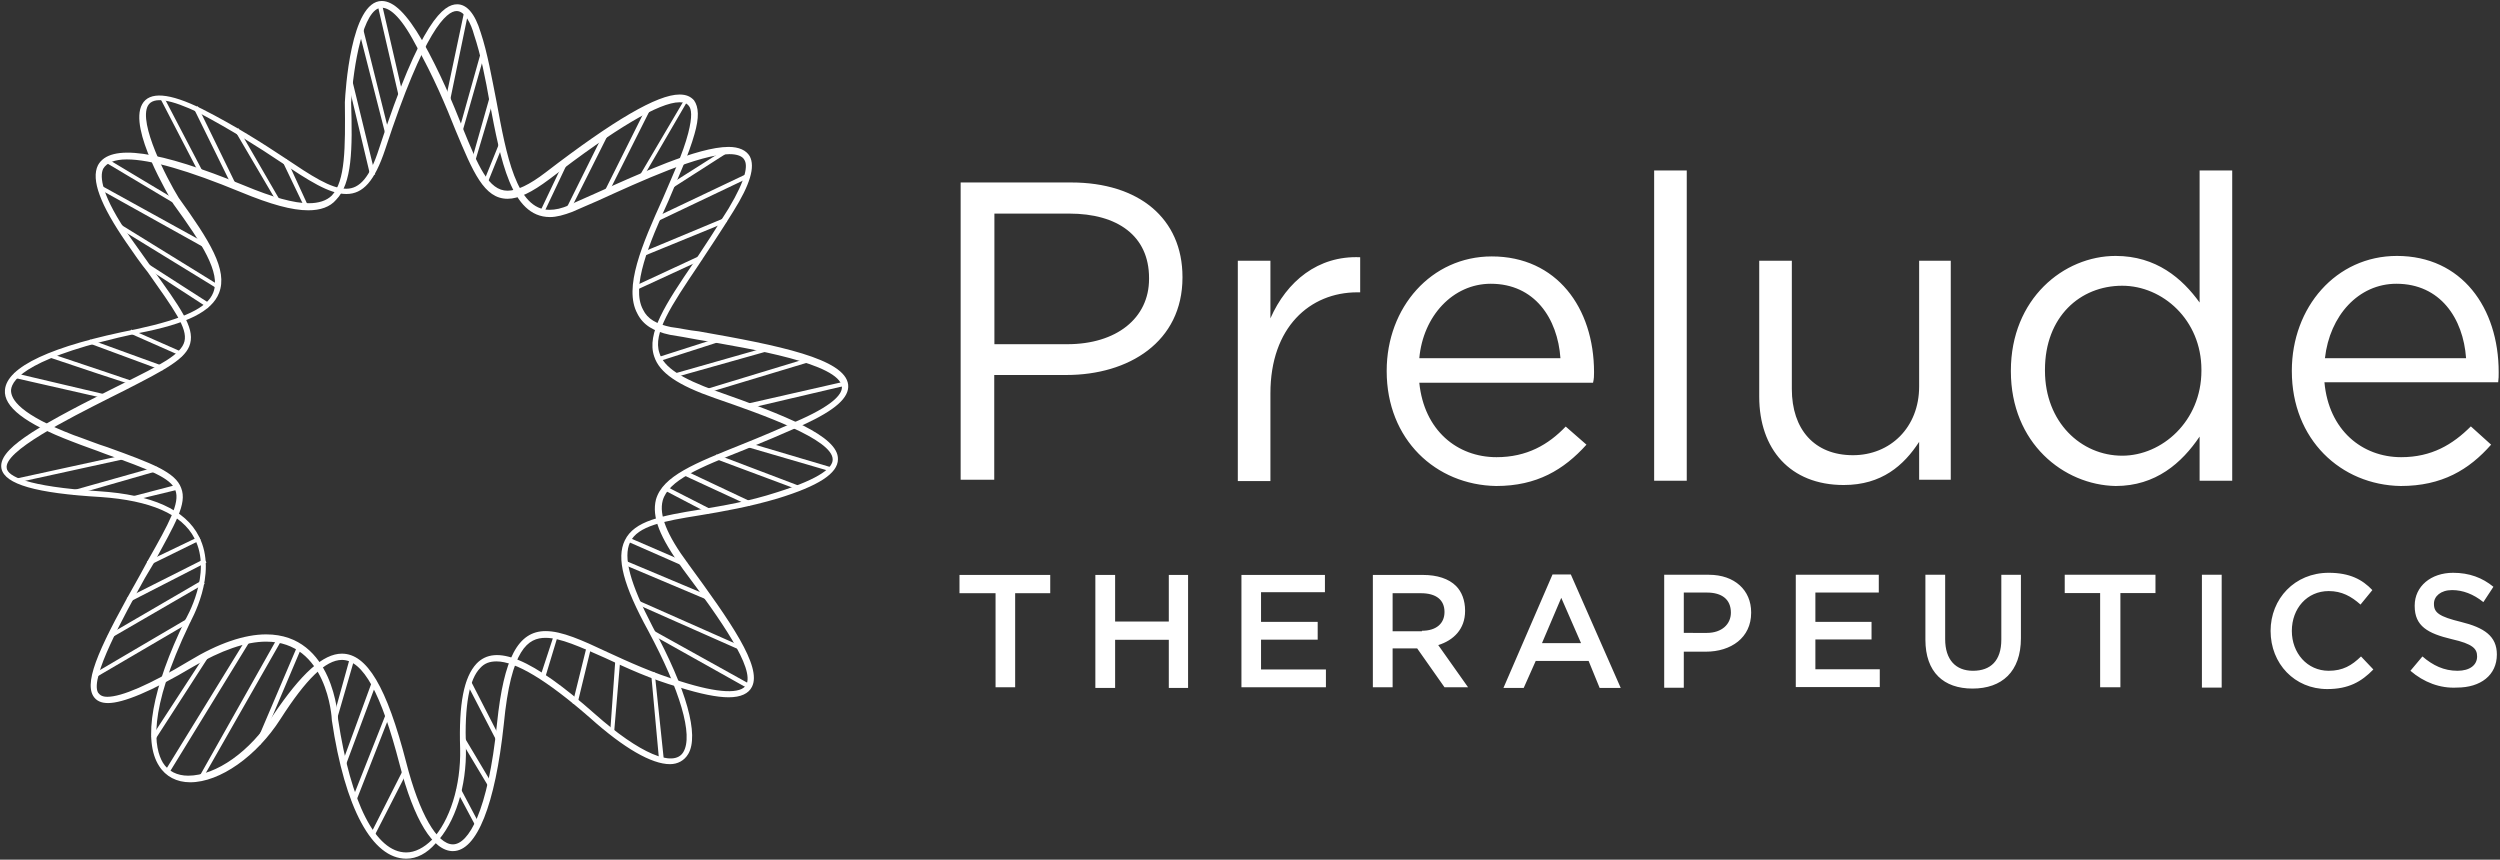 <svg version="1.2" xmlns="http://www.w3.org/2000/svg" viewBox="0 0 1518 522" width="1518" height="522">
	<rect x="0" y="0" width="1518" height="522" fill="#333333" stroke="none"/>
	<title>Prelude Corporate Presentation - Q3 15AUG22-1-pdf-svg</title>
	<defs>
		<clipPath clipPathUnits="userSpaceOnUse" id="cp1">
			<path d="m-299.4-198.3h5598.16v3149.5h-5598.16z"/>
		</clipPath>
	</defs>
	<style>
		.s0 { fill: #ffffff } 
	</style>
	<g id="Clip-Path: Page 1" clip-path="url(#cp1)">
		<g id="Page 1">
			<path id="Path 7" class="s0" d="m79.6 200.1l31.5 13.9-0.6 2.4-31.7-14zm18.9 24.8l-44.3-16.4 0.6-2.3 0.9 0.3 44 16zm-67.4-7.5l-0.8-0.6 0.8-2.4 0.6 0.6c23.6 7.9 48.1 16.1 49.3 16.6h0.9v0.9l0.3 0.6-1.2 0.6c-0.6 0-1.5 0-49.9-16.3zm32.4 24.5l-55.4-12.6 0.6-2.9 0.9 0.3 55.6 13.1-0.8 2.6zm12.2 36.8l-65.3 14.3-0.6-2.4 66.5-14.5 0.3 2.3zm22.7 6.4l-0.8 0.3-52.8 15.2-0.9-2.4 0.9-0.6 50.4-14.2c0.9 1.1 2.1 1.7 3.2 1.7zm-18 16.3l27.9-7.3 0.6 3-27.7 6.7zm8.8 39.6l31.5-15.1 1.1 2-31.5 15.5zm36.2 0.5l-47.2 24.2-1.2-2.6 46.9-23.6zm-59.1 43.7l56.5-32.9 1.5 2.3-0.9 0.3-56.9 33-1.1-2.1zm48.4-7l-56.9 33.3-1.4-2.4 0.8-0.2 57.2-33.6 1.2 2.3zm12.2 20.2l-32.7 50.7-2.3-1.7 0.6-0.6 32.9-50.5 1.8 1.2zm24.8-9l-49.3 80.4-2.3-1.4 0.3-0.6 49.5-80.5 2.1 1.2zm19.2-0.6l-48.7 85.4-2.3-1.1 0.6-0.6 47.5-84.3 0.3 0.3c0.6 0.3 0.9 0.3 2.6 0.3zm9.9 2.9l2.4 1.2-25.1 59.2-2.4-0.9v-0.6zm34.2 9.1l-10.8 37.3-2.4-0.3 0.3-0.9 10.5-37.9 2.4 0.9zm13.4 14.3l-19 51-2.3-0.9 0.3-0.8 18.6-50.8 2.4 0.9zm8.7 18.1l-21 53.6-2.6-0.8 0.3-0.6 21-53.1zm7.9 33.8l2.6 1.2-0.6 0.9-20.1 39.3-2.3-1.1zm34.4 11.3l11.9 22.5-2.3 1.2-12-22.5zm0-29.4l2.4-1.5 17.7 29.7-2.3 1.5zm6.7-35l18.1 35.3-2.3 1.4-18.7-36.1 2.3-1.5zm50.5-29.1l2.3 0.6-8.2 27.1-2.9-0.9zm19.9 6.7l2.6 0.9-8.5 35-2.9-0.3zm17.2 8.1h2.9v1.2l-3.8 44.9-2.3-0.3v-0.8zm23.9 9.6l5.6 53.3-2.4 0.3-0.6-1.1-4.9-53.4h2.3zm-0.6-26.2l59.2 32.9-1.2 2.6-60.3-33.8 1.7-2.3zm52.2 11.6l-63.2-28 0.5-2.3 0.9 0.3 63.9 28.3-1.2 2.3zm-18.1-29.7l-53.3-22.5 1.1-2.3 52.8 22.2zm-49.3-38.5l35.6 15.4-1.2 2.6-0.8-0.5-35.3-15.5 1.2-2.3zm48.6-14.6l-27.9-14.6 1.1-2.3 28 14.3zm-14.9-26.3l40.9 19.3-1.2 2.3-41.1-19zm19.5-9.6l51.6 19.6-0.8 2.3-51.7-19.3zm20.7-6.7l50.2 14.9-0.9 2.3-50.7-14.8 0.9-2.7zm-2.7-23.9l58.9-13.4 0.9 2.4-59.2 13.9zm-25.3-8.7l64.1-19.5 0.9 2.3-0.9 0.3-63.6 19.2zm-18.9-9.6l58.3-16.6 0.9 2.3-58.9 16.6zm-9.9-9.9l39-12.5 0.6 2.6h-0.6l-38.2 12.3zm-14-43.2l40.3-18.7 1.2 2.4-40.3 18.6zm55.7-38.8l-50.1 20.5-0.6-2.4 50.4-21 1.2 2.4zm-42.6-3.2l56-26.6 1.2 2.4-56.3 26.8zm9-20.1l35-22.2 1.5 2-35.6 22.8-1.8-2.1zm-18.6-5.2l28-47.5 1.7 1.1-27.7 47.6zm6.7-40.6l-26.2 52.2-2.3-1.1 26.5-53.1 2.6 1.1zm-25.9 15.8l-23.4 46.7-2.3-1.2 0.3-0.6 23.3-46.9 2.7 1.1zm-39.4 48.4l-2.3-0.8 15.4-32.4 2.3 0.6-0.5 1.1zm-24.2-42.8l-10 24.8-2.3-0.9 11.1-27.4q0 2.3 1.2 3.5zm-19.3 10.5l11.4-40.3 2.3 0.3v1.5l-11.9 39.9-2.4-0.9zm-7.8-18l14-49.9 2.3 0.9-0.3 0.9-14 49.2-2.3-0.5zm5.8-72.1l-11.4 55.1-2.6-0.3v-0.8l11.7-55.4q1.1 1.4 2.3 1.4zm-55.1-5.2l2.6-0.6 12.8 55.4-2.6 0.6zm4.4 77.3l-16-62.7 2.6-0.3 0.3 0.6 15.7 62.9-2.3 0.3zm-8.8 26.6l-13.7-57.5 2.7-0.6 14 57.5zm-50.5-9.3l13.1 28.5-2.3 1.2v-0.6l-13.7-28.6 2.6-1.1zm-6.1 25.6l-25.7-43.7 2.4-1.2 0.3 0.9 25.3 43.7-2 1.2zm-50.5-56.9l2.4-1.4 23.6 48.4-2.3 1.2zm6.1 39.6l-2.3 1.2-0.3-0.9-23.9-46.1h2c0.3 0 0.3 0 0.6 0zm-16.3 19l-44.1-26.3 1.8-2.3 0.6 0.9 43.7 26.2-1.5 2.4zm16.7 25.9l-64.8-36.1 1.2-2.1 65.6 36.2-1.2 2.3zm6.7 24.2l-60.3-37 1.4-2.1 0.9 0.6 60.1 37.1-1.2 1.7zm-5.5 11.7l-38.2-24.8 1.1-2.3 39.4 25.3-1.7 2.7z"/>
			<path id="Path 20" fill-rule="evenodd" class="s0" d="m246.7 521.4c-20.7 0-37.3-30.6-45.2-84 0-2-2.9-47.8-39.9-47.8-12.3 0-27.4 5.3-44.3 15.2-25.4 15.1-42.6 22.1-51.7 22.1-4.3 0-7.2-1.4-9-4.3-5.8-9.7 5-32.1 28.6-73.8l4.6-8.5c12.9-22.7 19.6-35 16.7-42.6-2.7-7.5-15.8-12.5-42.6-22.1-6.1-2.4-13.1-4.7-20.4-7.6-28.3-10.8-41.4-21-40.5-31.2 1.1-14 27.9-26.8 80.1-37 28.6-6.2 42.9-12.9 46.4-22.2 4.7-12-7-30-24.2-53.7-2.6-4.9-27.4-45.5-19-60.6 4.4-7.9 16.4-7 36.5 2.9 20.1 10.2 37 21 50.1 29.7 16.1 10.8 28 18.7 37.4 18.7 8.1 0 14.3-7 19.8-24.2 25.6-78.7 39.6-87.8 47.5-87.8 5.8 0 10.8 5.6 14.3 17.2 4.1 12.3 6.7 27.4 9.6 42 5.9 32.1 12 65.6 32.1 65.6 3.5 0 7.6-0.8 12-2.9 4.6-2 9.9-4.4 15.1-6.7 28-12.5 63-28.6 81.7-28.6 6.4 0 10.7 2.1 12.8 5.6 3.5 6.4 0.3 17.2-9.9 33.5-7.6 12.3-14.9 23.1-21 32.4-16.9 25.1-28 41.7-23.9 53.6 2.6 8.8 13.4 15.5 34.4 23.1 42.3 14.9 74.3 27.4 74 41.4 0 8.7-11.9 16.3-36.7 23.9-16.9 5-33.2 7.9-47.2 10.2-21.9 3.5-37.7 6.4-42.3 16.3-4.4 9.1 0 25.1 13.7 51.4 20.7 38.2 28.3 65.9 21.6 77.2-2.4 4.1-6.5 6.2-11.1 6.2-11.1 0-28-9.7-48.4-28-26.8-23.4-45.5-34.4-56.9-34.4-4.1 0-7.3 1.1-9.9 4-6.7 6.8-9.6 22.5-8.7 48.5 0.5 23.3-6.4 45.4-18.4 58-5.3 6.1-11.4 9.3-17.8 9.3zm-85.1-136.2c41.1 0 43.7 50.8 43.7 51.6 7.6 50.5 22.7 80.8 41.4 80.8 5.3 0 10.8-2.9 15.5-7.6 11-11.6 17.7-32.9 17.2-55.4-0.9-27.4 2.3-43.4 9.9-51.6 11.6-12.2 33.5-3.5 72 30.6 27.1 24 47.8 32.7 53.6 23.1 6.2-10.2-2-37.6-21.2-73.5-15.2-27.7-19.6-44.3-14.3-55.1 5.8-12 22.4-14.9 45.5-18.7 14-2.3 29.7-4.9 46.9-10.5 27.7-8.7 33.8-15.4 33.8-19.8 0.3-12.3-42.8-27.4-71.4-37.3-22.8-7.9-33.8-15.5-37-25.4-4.7-14 6.7-31.5 24.2-57.2 6.4-9.6 13.4-20.4 21-32.6 11-18.4 11.6-26.3 9.6-29.5-1.2-2.3-4.4-3.5-9.1-3.5-18 0-53.6 16.3-79.9 28.3-5.5 2.3-10.7 4.7-15.4 6.7-5.3 2-9.6 3.2-13.7 3.2-23.6 0-30-35-36.5-69.1-2.6-14.9-5.5-29.5-9.6-41.7-1.7-6.4-5.5-14.3-10.5-14.3-6.1 0-19.5 11.1-43.4 84-6.4 19.2-13.4 27.1-23.6 27.1-10.5 0-22.8-8.2-40-19.5-13.1-8.8-29.7-19.3-49.5-29.8-17-8.1-27.7-10.2-31-4.3-5.8 10.7 11.4 44 18.7 55.9 18.7 26 30 43.8 24.5 57.8-4.4 11.1-19 18.7-49.6 24.5-65 14-76.1 27.4-76.7 34.4-0.2 5.8 5.6 14.9 38 27.4 7.5 2.6 14.5 5.5 20.4 7.3 27.4 9.9 41.4 15.2 44.9 24.8 3.8 9.6-3.5 21.3-16.9 46.1l-5 8.4c-13.4 24.2-33.5 60.7-28.6 69.7 0.6 0.6 1.5 2.6 5.6 2.6 8.7 0 25.6-7.2 49.8-21.8 17.8-10.8 33.6-16.1 46.7-16.1z"/>
			<path id="Path 21" fill-rule="evenodd" class="s0" d="m275 516.8c-12 0-23.6-18.7-32.4-52.8-11.1-42.9-22.1-63.3-35-63.3-9.9 0-21.8 11.7-37.3 35.9-14.3 22.4-36.7 38.4-54.8 38.4-8.2 0-14.9-3.5-18.9-9.9-10-15.4-4.4-47.2 16-88.9 0.3-0.6 16.6-28 5.5-49.3-7.6-14.9-27.1-23-56.8-25.1-39.7-2.3-58.3-7.8-60.4-17.2-2.3-11.4 19-24.2 64.7-47.2l8.8-4.4c23-11.4 35.6-17.8 37.6-25.7 2-8.1-6.4-19.5-22.4-42.2-4.1-5-8.5-11.4-12.9-17.8-15.7-22.8-21.6-38.2-17.2-47 7.3-13.4 36.8-9 88.7 12.3 17.5 7.3 30.3 10.8 39.3 10.8 5.9 0 10.8-1.5 14-4.7 8.2-8.8 8.2-28.6 7.9-56.6 0.3-6.1 3.5-61.5 22.4-61.5 7.3 0 15.2 7.9 24.5 23.9 11.1 19.8 18.7 38.2 24.5 52.8 9.6 23.6 15.8 38.5 27.4 38.5 5.6 0 13.2-3.5 23.1-11.1 41.4-31.8 67.9-47.3 81.3-47.3 4.1 0 6.7 1.2 8.8 3.5 2.9 4.1 3.2 10.5 0.3 20.5-3.5 12.5-10 26.5-15.8 40.5-11.7 25.7-23 52.5-15.4 66.2 2.6 5.5 8.1 8.7 16.9 10.5 5.2 0.6 10.8 2 16.9 2.6 48.4 8.5 88.9 16.6 90.7 32.4 0.8 7.9-7.9 15.4-26.9 24.2-13.1 5.8-25 10.8-35.8 15.2-27.7 11-46.4 18.6-49.9 30.9-2.3 8.7 2.3 20.7 15.5 38.5 25.6 35 44.9 62.4 38.7 74.6-2 4.1-6.7 6.4-14.2 6.4-7 0-17-2-30.1-6.1-17.2-4.9-31.8-11.7-44.9-17.8-15.1-6.7-27.1-12.2-36.1-12.2-10.5 0-21 6.4-25.4 52.5-5.2 48.7-16.3 77-30.9 77zm-67.4-119.9c15.2 0 27.2 20.1 39.1 66.2 7.9 30.9 18.7 49.6 28.3 49.6 9.3 0 21.3-19.3 26.8-73.5 4.1-39.7 12.8-56 29.5-56 9.9 0 22.1 5.5 37.6 12.8 12.8 5.9 27.4 12.6 44.6 17.8 23 7.3 36.4 7.6 39.6 2.1 5.3-10-15.1-39.1-38.4-70.3-14.3-19.6-19-31.8-16.4-42.3 4.1-14.3 23.4-21.9 52.5-33.6 10.8-4.3 22.5-9.3 35.6-15.1 21.3-9.6 25.1-16.1 24.8-19.8-1.8-14-53.4-22.8-87.8-28.6-6.1-1.2-11.7-2.1-16.6-2.9-9.9-2.1-16.3-5.9-19.8-12.9-8.5-15.7 2.9-42 15.4-69.7 5.8-13.7 12.3-27.4 15.5-39.9 2.6-10.2 2-14.6 0.3-16.6-1.2-1.5-2.7-2.1-5.6-2.1-12.2 0-38.8 15.8-79 46.7-10.8 8.1-18.7 11.9-25.4 11.9-14.3 0-21-16.3-31.5-41.4-5.8-14.6-13.4-32.9-24.5-52.5-9.6-18.3-16.3-22.1-20.4-22.1-11.3 0-17.2 35.3-18.6 57.4 0.9 28.6 0.6 49.3-9.1 59.2-3.7 4.4-9.6 6.4-16.9 6.4-9.9 0-22.7-3.5-41.1-11.1-31.8-13.1-54.8-19.8-69.1-19.8-7.6 0-12.2 2.1-14.3 5.6-2.3 4.6-1.4 16.3 16.9 42.5 4.7 6.7 9.1 12.6 12.6 17.8 17.2 23.9 25.9 35.9 23.3 45.8-2.3 9.3-14.9 15.8-39.9 28.6l-8.8 4.4c-25.9 13.1-64.7 32.6-62.7 42.8 0.6 4.7 11.4 11.1 56.3 14 31.8 2.1 52.2 11.1 60.4 27.4 11.9 23.1-5.3 51.7-5.6 52.8-26.2 54.6-21.3 76.1-16.3 84.6 3.2 5.2 8.7 7.9 15.4 7.9 16.9 0 37.9-14.9 51.4-36.5 17.4-25.9 30.6-37.6 41.9-37.6z"/>
			<path id="Path 22" fill-rule="evenodd" class="s0" d="m604.5 360.2h-21.9v-11.1h55.1v11.1h-21.3v57.1h-11.9zm60.6-11.1h12v28.3h32.6v-28.3h11.7v68.6h-11.7v-29.2h-32.6v29.2h-12zm88.7 0h50.7v10.5h-38.8v18h34.4v10.8h-34.4v18.1h39.4v10.8h-51.3zm79.8 0h30.4c8.7 0 15.7 2.3 20.1 6.7 3.5 3.5 5.5 8.8 5.5 14.9v0.3c0 11-7 17.8-16.3 20.7l18.1 25.6h-14.3l-16.6-23.6h-14.9v23.6h-12zm29.8 33.9c8.7 0 13.7-4.4 13.7-11.4 0-7.3-5-11.4-14.3-11.4h-17.2v23.1h17.8zm79.3-34.2h11.1l30.3 68.9h-12.8l-6.7-16.4h-32.1l-7.3 16.4h-12.3zm17.3 41.7l-12-27.5-11.7 27.5zm50.5-41.5h27.1c15.7 0 25.7 9.4 25.7 22.8v0.3c0 15.2-12.3 23.6-27.5 23.6h-13.4v21.9h-11.9zm25.9 35.3c9.1 0 14.6-5.3 14.6-12.3 0-8.1-5.5-12.2-14.6-12.2h-14v24.5zm54-35.3h50.4v10.8h-38.5v17.8h34.1v10.7h-34.1v18.1h39.1v10.8h-51zm78.7 39.4v-39.4h12v39.1c0 12.5 6.4 19.2 16.9 19.2 10.7 0 17.2-6.1 17.2-18.9v-39.4h11.9v38.5c0 20.4-11.6 30.6-29.4 30.6-17.5 0-28.6-9.9-28.6-29.7zm106.1-28.3h-21.5v-11.1h55.1v11.1h-21.3v57.2h-12.3zm61.8-11.1h12v68.5h-12zm41.7 34.1c0-19.5 14.6-35.3 35.3-35.3 12.8 0 20.4 4.1 26.5 10.5l-7.2 8.8c-5.6-5-11.4-8.2-19.3-8.2-13.1 0-22.4 10.5-22.4 24.2 0 13.4 9.3 24.2 22.4 24.2 8.5 0 14-3.2 19.6-8.7l7.5 7.9c-7.3 7.5-15.1 11.9-28 11.9-19.8 0-34.4-15.4-34.4-35.3zm84.9 24.2l7.3-8.7c6.4 5.5 13.1 8.7 21.3 8.7 7.5 0 11.9-3.5 11.9-8.7 0-4.7-2.6-7.6-15.4-10.5-14.6-3.5-22.5-7.9-22.5-20.1v-0.3c0-11.7 9.9-19.9 23.3-19.9 9.9 0 17.8 3 24.5 8.5l-6.1 9.3c-6.1-4.9-12.5-7.3-19-7.3-6.9 0-11 3.8-11 8.2v0.3c0 5.2 3.2 7.6 16.3 10.8 14.3 3.5 21.9 8.7 21.9 19.8 0 12.6-9.9 20.1-24.2 20.1-10.2 0.6-20.2-3.2-28.3-10.2zm-813.2-296.5c41.1 0 67.6 21.8 67.6 57.4v0.3c0 39.1-32.6 59.2-70.5 59.2h-43.8v63.6h-20.4v-180.5zm-2.3 98.2c29.7 0 49.6-15.7 49.6-39.6v-0.6c0-25.7-19.3-39.1-48.4-39.1h-45.5v79.3zm103.5-50.7h19.8v35c9.9-22.5 28.9-38.2 54.5-37.1v21.3h-1.7c-28.9 0-52.8 21.3-52.8 61.3v53.3h-19.8zm90.4 67.1v-0.3c0-38.5 27.1-69.4 63.8-69.4 39.4 0 62.1 31.2 62.1 70.3 0 2.3 0 3.8-0.6 6.4h-105.5c2.9 28.9 23 45.2 46.9 45.2 18.4 0 31.5-7.6 42-18.6l12.6 11c-13.7 15.2-30.1 25.1-54.8 25.1-36.8-0.6-66.5-28.3-66.5-69.7zm105.5-7.9c-1.7-24.2-15.7-45.2-42.3-45.2-23 0-41.1 19.6-43.4 45.2zm56.9-114h19.8v188.4h-19.8zm63.8 137.4v-82.6h19.8v77.9c0 24.5 13.7 40.2 37.1 40.2 22.7 0 40.2-16.9 40.2-41.7v-76.4h19.2v133h-19.2v-23c-9.3 14.3-22.7 26.2-45.8 26.2-32.6 0-51.3-21.9-51.3-53.6zm152.8-15.5v-0.3c0-43.7 32.1-69.7 63.6-69.7 24.7 0 40.5 13.7 51 28.3v-80.2h19.8v188.4h-19.8v-26.8c-10.8 16-26.6 30-51 30-31.5-0.6-63.6-26-63.6-69.7zm115.7-0.3v-0.6c0-30.3-23.6-51-48.1-51-25.6 0-46.9 18.9-46.9 51v0.6c0 31.2 21.9 51.6 46.9 51.6 24.2 0 48.1-21 48.1-51.6zm54.9 0.3v-0.3c0-38.5 26.8-69.7 63.8-69.7 39.4 0 61.8 31.5 61.8 70.6 0 2.3 0 3.8-0.3 6.1h-105.5c2.6 29.2 23 45.5 46.6 45.5 18.4 0 31.2-7.6 42.3-18.7l12.3 11.1c-13.4 15.2-29.8 25.1-54.9 25.1-36.4-0.6-66.1-28.3-66.1-69.7zm105.8-7.9c-1.7-24.2-15.7-45.2-42.3-45.2-23 0-40.5 19.3-43.4 45.2z"/>
		</g>
	</g>
</svg>